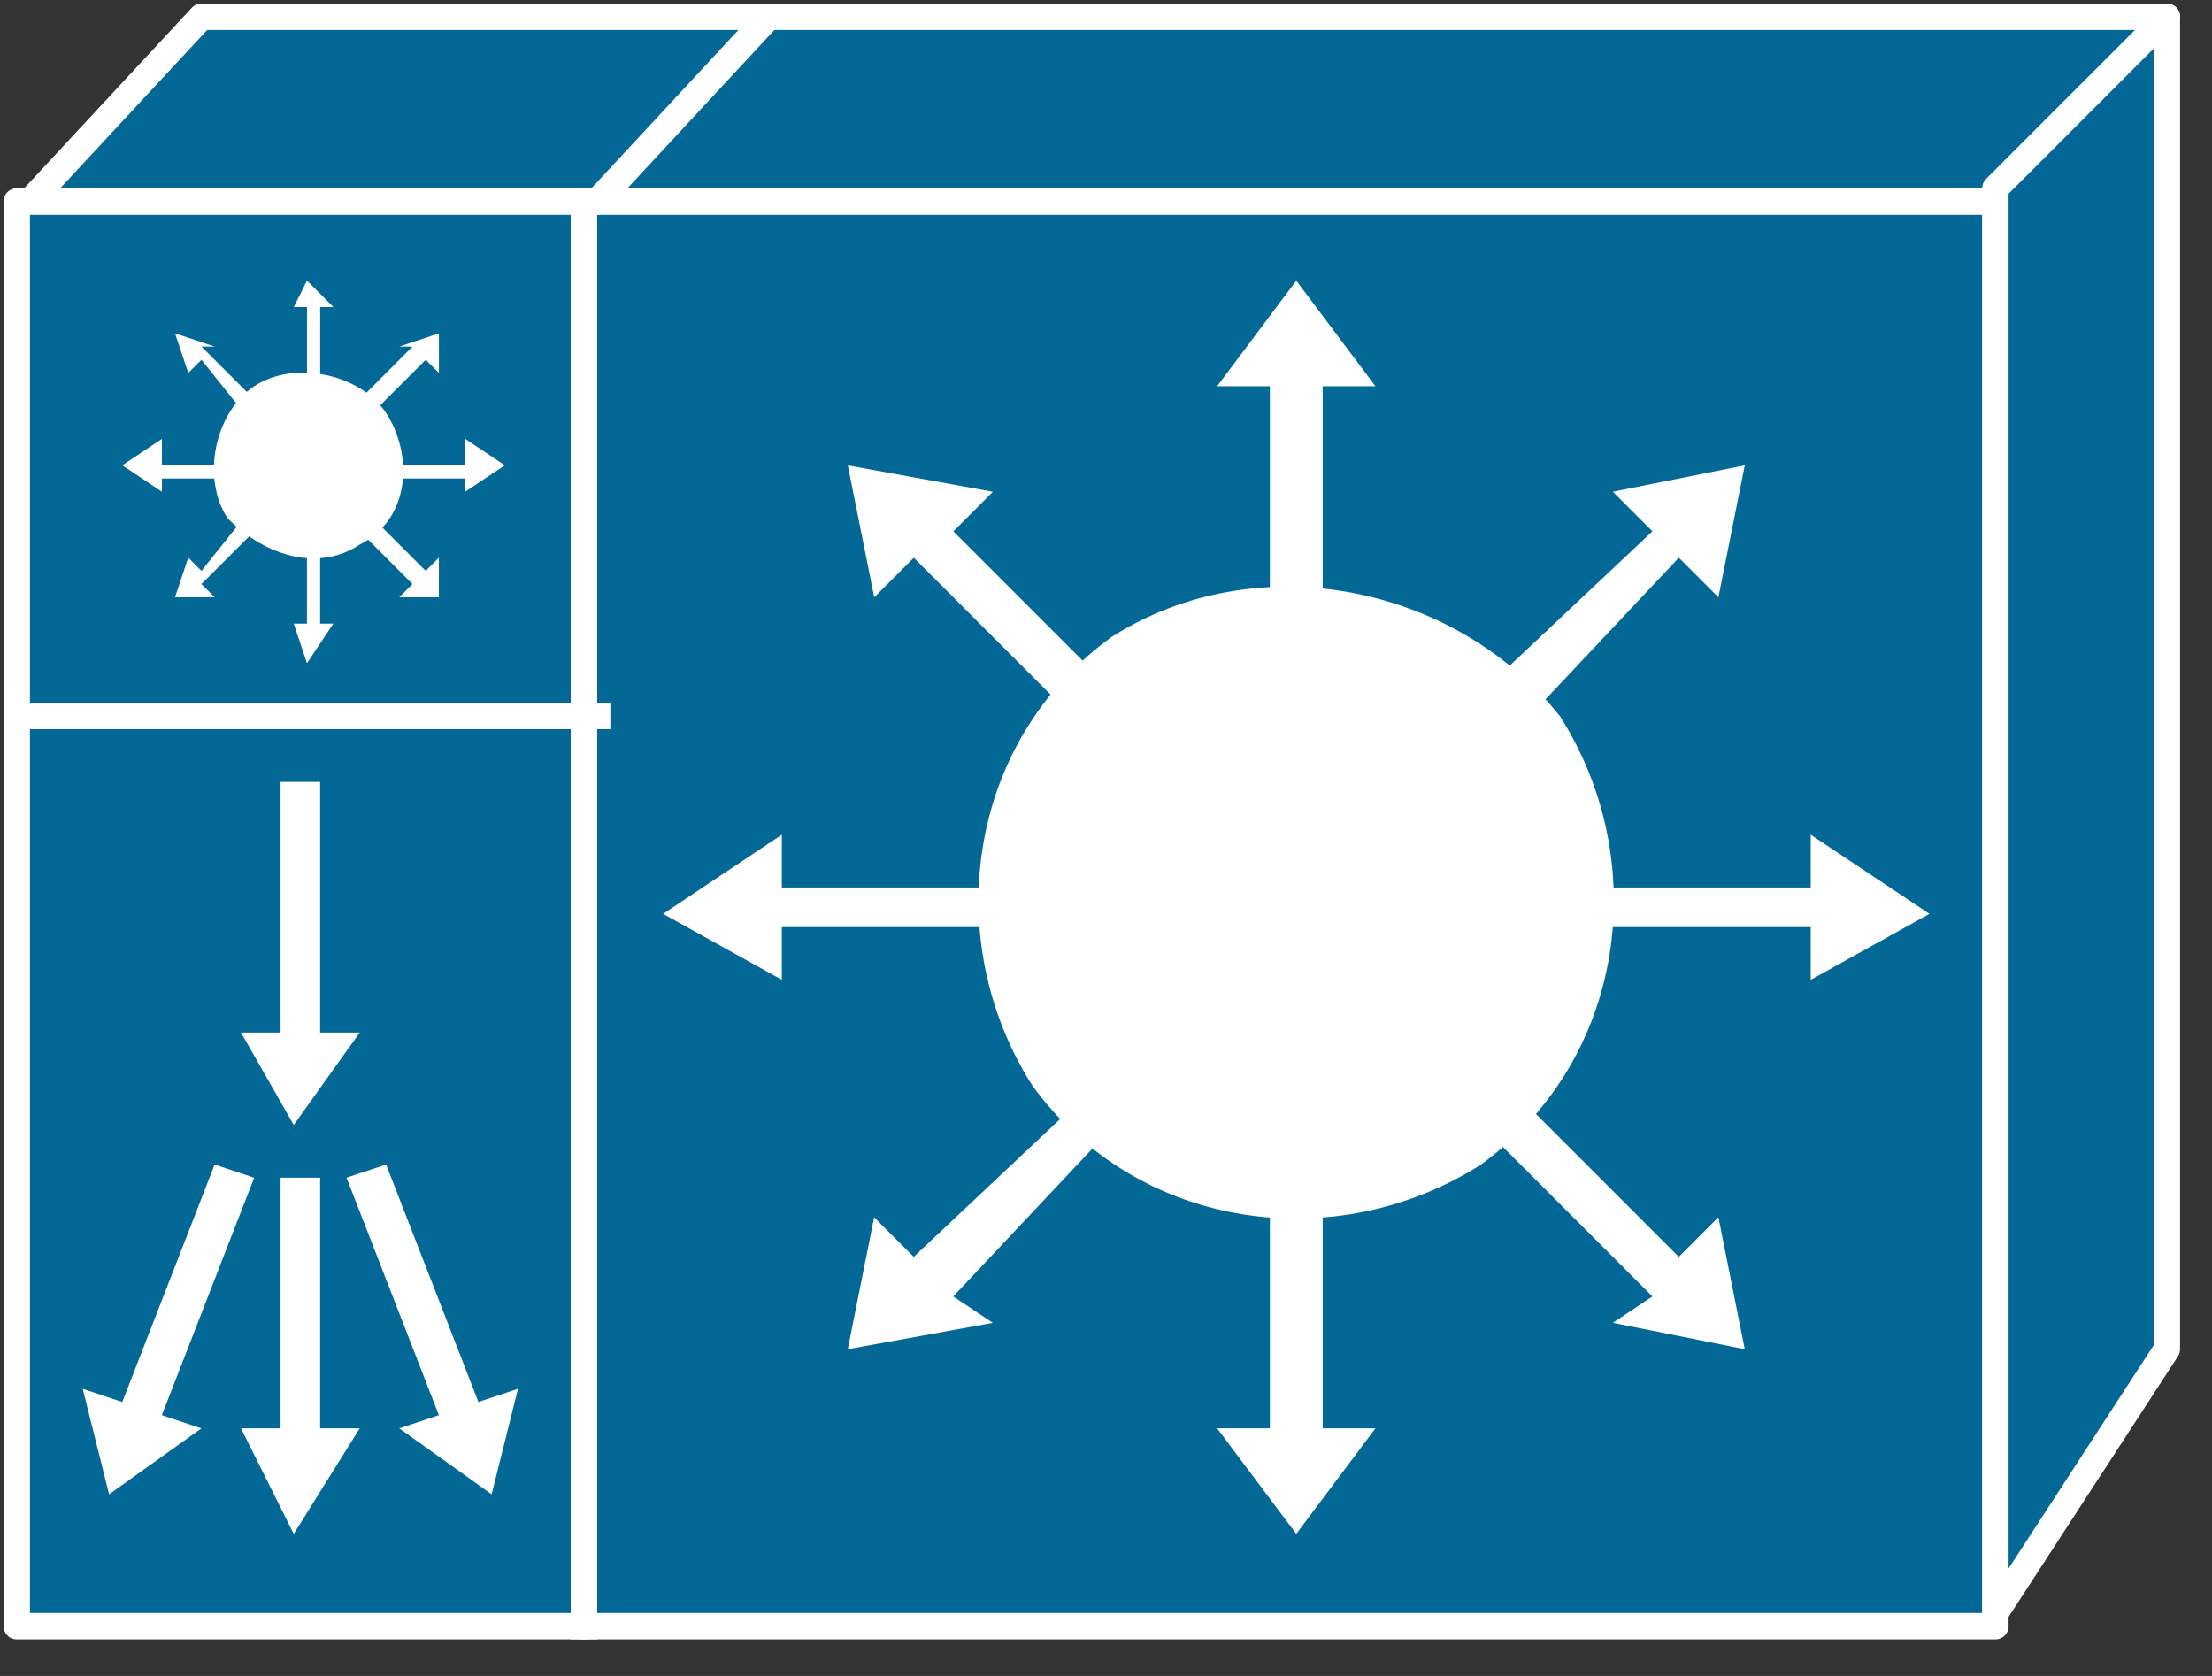<svg xmlns="http://www.w3.org/2000/svg" xmlns:xlink="http://www.w3.org/1999/xlink" viewBox="0 0 66 50" fill="#fff" fill-rule="evenodd" stroke="#000" stroke-linecap="round" stroke-linejoin="round"><rect x="0" y="0" width="66" height="50" fill="#333333" stroke="none"/><use xlink:href="#A" x=".5" y=".5"/><symbol id="A" overflow="visible"><g stroke="#fff" stroke-linejoin="miter" fill="#046897" stroke-width=".787"><path d="M59.037 48.016H16.924V5.51h42.113v42.506z"/><path d="M22.04 0h42.113l-5.116 5.51H16.53L22.04 0z"/><path d="M64.153 39.751l-5.116 7.871V5.117L64.153 0v39.751zm-47.229 8.265H0V5.51h16.924v42.506z"/><path d="M5.511 0h16.924l-5.116 5.51H.394L5.511 0z"/></g><path d="M16.924 5.51v42.506z" stroke="none" fill="#046897"/><path d="M16.924 5.51v42.506" stroke="#fff" stroke-linejoin="miter" stroke-linecap="square" fill="none" stroke-width=".787"/><path d="M17.318 20.86H.394z" stroke="none" fill="#000"/><path d="M17.318 20.86H.394" stroke="#fff" stroke-linejoin="miter" stroke-linecap="square" fill="none" stroke-width=".787"/><g stroke="none"><path d="M31.88 25.977h-9.052v-1.574l-3.542 2.361 3.542 1.968v-1.574h9.052v-1.181zm1.574 4.723l-6.691 6.297-1.181-1.181-.787 3.936 4.329-.787-1.181-.787 6.297-6.691-.787-.787zm3.936 2.361v9.052h-1.574l2.361 3.149 2.362-3.149h-1.574v-9.052H37.39zm4.723-1.574l6.691 6.691-1.181.787 3.936.787-.787-3.936-1.181 1.181-6.297-6.297-1.181.787zm2.362-4.329h9.052v1.574l3.542-1.968-3.542-2.361v1.574h-9.052v1.181zm-1.181-4.329l6.297-6.691 1.181 1.181.787-3.936-3.936.787 1.181 1.181-6.691 6.297 1.181 1.181zm-4.329-2.361v-9.446h1.574l-2.362-3.149-2.361 3.149h1.574v9.446h1.574zm-4.723 1.181l-6.297-6.297 1.181-1.181-4.329-.787.787 3.936 1.181-1.181 6.691 6.691.787-1.181z"/><path d="M46.044 20.866c-3.149-3.936-9.052-5.116-13.381-2.361-4.329 3.149-5.116 9.052-2.361 13.381 3.149 4.329 9.052 5.116 13.382 2.361 4.329-3.149 5.116-9.052 2.361-13.381zM6.691 13.382H4.33v-.787l-1.181.787 1.181.787v-.393h2.362v-.394zm.394 1.181l-1.574 1.968-.394-.394-.394 1.181h1.181l-.393-.394 1.968-1.968-.394-.394zm1.574.787v2.755h-.394l.394 1.181.787-1.181h-.394V15.35h-.393zm1.181-.394l1.968 1.968-.394.394h1.181v-1.181l-.394.394-1.968-1.968-.394.394zm.787-1.181h2.755v.393l1.181-.787-1.181-.787v.787h-2.755v.394zm-.393-1.574l1.968-1.968.394.393v-1.18l-1.181.394h.394L9.84 11.808l.394.394zm-1.181-.787V8.659h.394l-.787-.787-.394.787h.394v2.755h.393zm-1.574.394L5.511 9.84h.393l-1.181-.394.394 1.181.394-.393 1.574 1.968.394-.394z"/><path d="M11.015 11.814c-.787-1.181-2.755-1.574-3.936-.787s-1.574 2.755-.787 3.936c1.181 1.181 2.755 1.574 3.936.787 1.574-.787 1.574-2.755.787-3.936zM7.872 34.635v7.478H6.691l1.574 3.149 1.968-3.149H9.052v-7.478h-1.18zm1.968 0l2.755 7.084-1.181.394 2.755 1.968.787-3.149-1.181.394-2.755-7.084-1.181.394zm-2.755 0L4.329 41.72l1.181.394-2.755 1.968-.787-3.149 1.181.394 2.755-7.084 1.181.394zm.787-11.807v7.478H6.691l1.574 2.755 1.968-2.755H9.052v-7.478h-1.18z"/></g></symbol></svg>